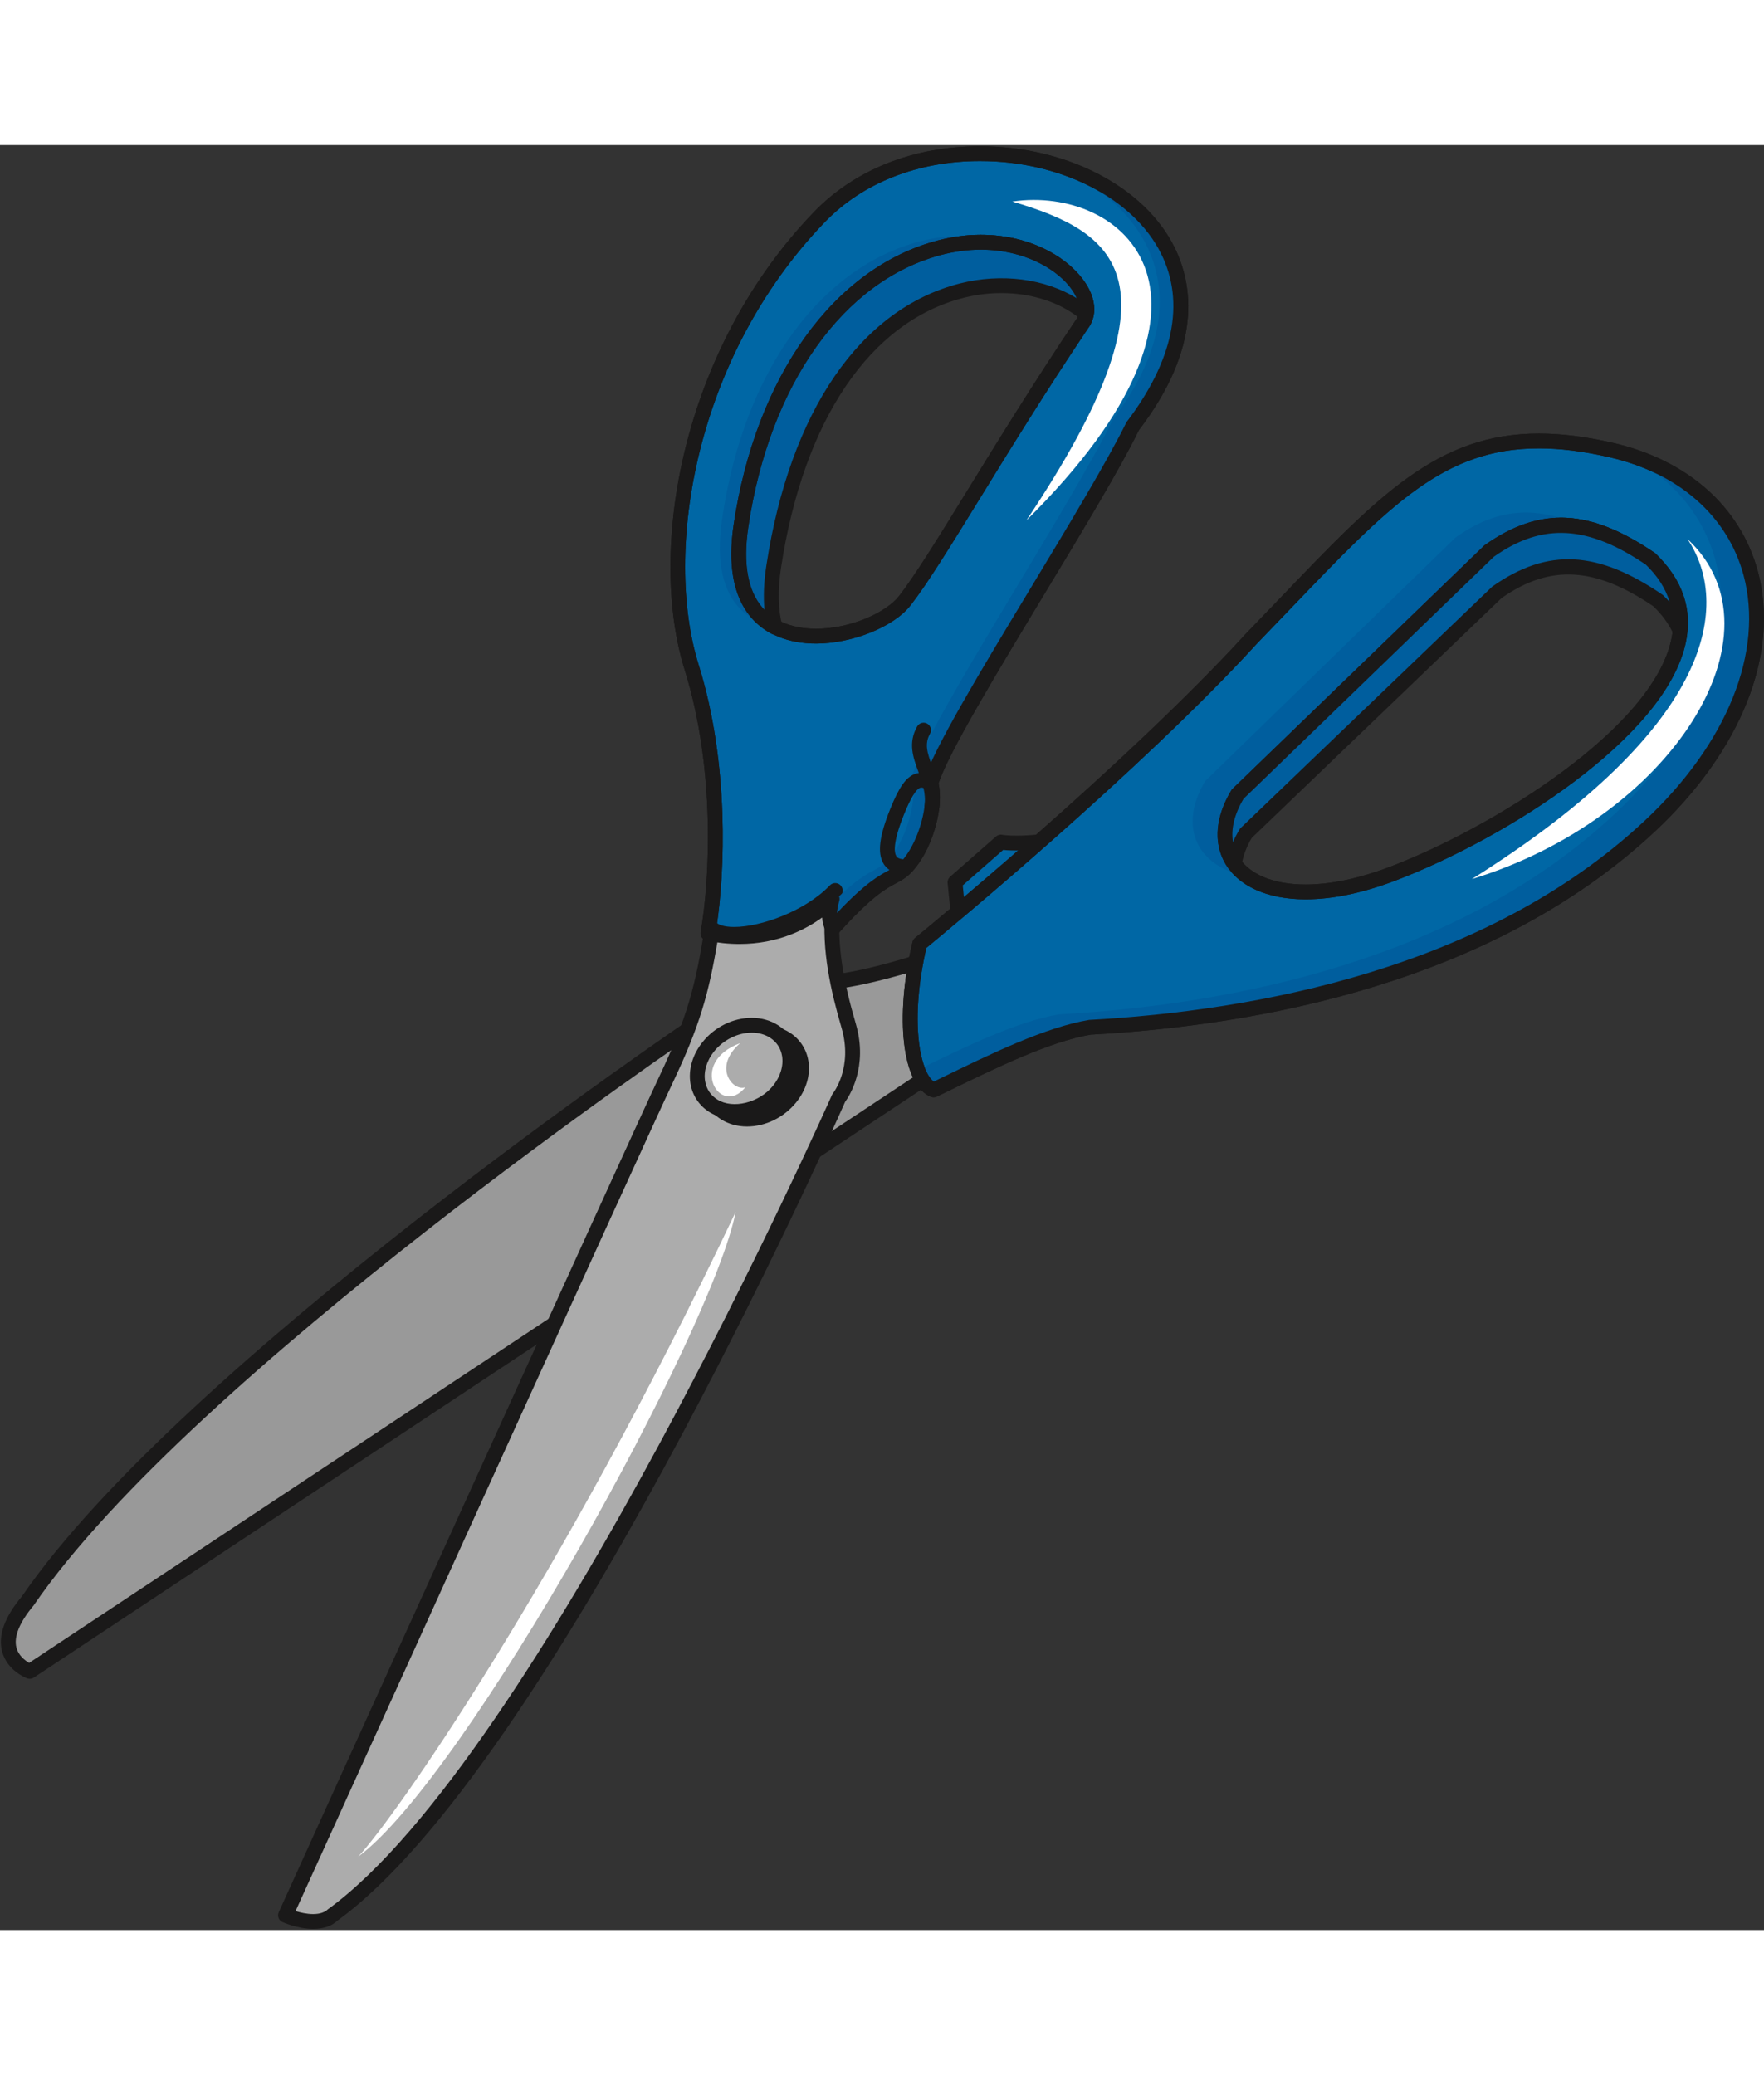 <?xml version="1.0" encoding="UTF-8"?>
<!DOCTYPE svg PUBLIC "-//W3C//DTD SVG 1.1//EN" "http://www.w3.org/Graphics/SVG/1.1/DTD/svg11.dtd">
<svg version="1.1" xmlns="http://www.w3.org/2000/svg" xmlns:xlink="http://www.w3.org/1999/xlink" x="0" y="0" width="170" height="200" viewBox="0, 0, 1004, 1016">
  <rect x="0" y="0" width="1004" height="1016" fill="#333333" stroke="none"/>
  <g id="Layer_1">
    <path d="M533.396,526.604 L16.916,868.791 C16.916,868.791 -9.661,859 15.69,828.815 C107.766,694.688 396.717,499.973 396.717,499.973 C396.717,499.973 441.81,474.615 461.197,476.664 C480.658,478.732 524.132,464.481 524.132,464.481 C524.132,464.481 516.34,518.574 533.396,526.604" fill="#999999"/>
    <path d="M16.916,873.012 C16.426,873.012 15.929,872.926 15.457,872.754 C14.996,872.582 4.125,868.465 1.211,857.49 C-1.2,848.416 2.585,837.857 12.457,826.096 C103.68,693.18 391.46,498.42 394.355,496.469 C396.484,495.266 441.546,470.4 461.639,472.462 C480.26,474.529 522.426,460.604 522.818,460.468 C524.205,460.014 525.727,460.297 526.843,461.247 C527.96,462.185 528.524,463.634 528.315,465.082 C525.272,486.26 525.396,518.169 535.199,522.782 C536.573,523.433 537.494,524.776 537.604,526.298 C537.715,527.819 537.003,529.279 535.727,530.126 L19.248,872.313 C18.548,872.773 17.732,873.012 16.916,873.012 z M458.829,480.769 C439.7,480.769 399.196,503.426 398.785,503.652 C396.196,505.414 109.735,699.277 19.168,831.207 C11.064,840.889 7.757,849.092 9.352,855.25 C10.548,859.857 14.315,862.637 16.591,863.938 L526.278,526.248 C515.972,514.01 517.592,484.807 519.138,470.462 C506.106,474.377 476.339,482.585 460.75,480.861 C460.142,480.8 459.498,480.769 458.829,480.769" fill="#1A1919"/>
    <path d="M466.265,41.065 C387.944,122.447 374.606,236.248 393.674,297.274 C412.484,357.477 407.589,422.344 402.963,448.633 C448.412,458.051 473.615,429.081 473.615,429.081 C469.958,441.983 474.191,445.664 474.191,445.664 C505.579,410.859 508.352,420.473 517.824,408.614 C527.347,396.663 533.186,375.116 529.812,363.196 C538.708,332.747 620.281,209.916 644.896,159.626 C743.462,30.758 548.01,-43.845 466.265,41.065 z M615.827,101.889 C568.219,172.731 533.702,235.364 514.904,259.414 C496.363,283.163 408.987,302.2 421.749,216.64 C434.878,128.558 480.658,72.465 534.893,58.354 C590.06,44.01 629.68,83.741 615.827,101.889" fill="#0067A5"/>
    <path d="M420.822,454.738 C414.718,454.738 408.417,454.075 402.104,452.769 C399.871,452.303 398.411,450.148 398.803,447.903 C403.822,419.375 407.54,355.821 389.644,298.532 C368.612,231.217 387.251,117.079 463.222,38.139 C486.498,13.954 520.082,0.641 557.764,0.641 C606.992,0.641 651.484,23.77 668.491,58.201 C679.117,79.685 684.221,115.165 648.245,162.191 C637.827,183.67 615.704,220.303 594.305,255.733 C567.544,300.053 539.887,345.852 534.193,363.312 C537.187,376.54 531.285,398.503 521.125,411.246 C516.978,416.442 513.727,418.172 509.972,420.179 C504.192,423.258 496.277,427.473 477.327,448.492 C475.781,450.21 473.167,450.375 471.418,448.848 C470.719,448.24 468.253,445.682 467.946,439.646 C458.866,446.283 442.957,454.738 420.822,454.738 z M407.803,445.229 C412.202,445.934 416.57,446.296 420.822,446.296 C452.676,446.296 470.253,426.51 470.431,426.308 C471.725,424.81 473.879,424.418 475.627,425.369 C477.363,426.308 478.216,428.332 477.676,430.234 C476.879,433.044 476.517,435.283 476.394,437.044 C492.67,419.829 500.585,415.608 505.996,412.725 C509.407,410.909 511.469,409.81 514.523,405.976 C523.248,395.025 528.708,374.791 525.751,364.343 C525.53,363.582 525.543,362.772 525.764,362.012 C530.917,344.367 558.193,299.194 587.078,251.365 C608.379,216.094 630.404,179.621 641.104,157.767 C667.927,122.564 674.626,89.674 660.92,61.943 C645.3,30.329 603.852,9.083 557.764,9.083 C522.401,9.083 490.977,21.482 469.308,43.992 C395.588,120.595 377.398,231.015 397.705,296.016 C415.264,352.22 412.57,414.271 407.803,445.229 z M464.467,283.74 C448.786,283.74 436.056,278.586 427.65,268.832 C417.491,257.052 414.104,239.278 417.57,216.014 C430.147,131.632 474.695,69.655 533.825,54.268 C541.984,52.145 550.193,51.071 558.23,51.071 C590.047,51.071 612.551,67.256 619.986,82.293 C624.011,90.428 623.717,98.508 619.19,104.453 C595.544,139.65 574.771,173.406 558.083,200.535 C541.138,228.07 527.764,249.819 518.229,262.015 C508.72,274.2 485.105,283.74 464.467,283.74 z M558.23,59.513 C550.917,59.513 543.42,60.501 535.96,62.44 C480.154,76.956 437.994,136.282 425.927,217.26 C422.834,237.984 425.565,253.481 434.049,263.322 C442.577,273.218 455.302,275.298 464.467,275.298 C484.652,275.298 504.634,265.703 511.579,256.813 C520.818,244.99 534.083,223.419 550.893,196.112 C567.617,168.921 588.44,135.08 612.317,99.533 C615.913,94.815 613.913,89.06 612.416,86.036 C605.9,72.857 585.188,59.513 558.23,59.513" fill="#1A1919"/>
    <path d="M475.382,424.283 C455.97,444.523 416.264,455.032 405.282,446.014 C399.896,479.861 395.134,498.088 378.987,532.113 C363.048,565.637 162.491,1007.623 162.491,1007.623 C162.491,1007.623 180.638,1015.807 189.583,1007.23 C310.604,919.547 477.357,542.439 477.357,542.439 C477.357,542.439 490.315,526.219 483.039,501.34 C475.762,476.303 470.425,450.769 475.382,424.283" fill="#ACACAC"/>
    <path d="M178.209,1015.371 C178.203,1015.371 178.203,1015.371 178.203,1015.371 C169.497,1015.371 161.11,1011.629 160.754,1011.469 C159.73,1011.01 158.932,1010.162 158.54,1009.113 C158.141,1008.064 158.184,1006.898 158.644,1005.881 C160.65,1001.457 359.397,563.471 375.171,530.298 C391.036,496.88 395.76,478.984 401.11,445.351 C401.349,443.854 402.368,442.602 403.785,442.063 C405.214,441.535 406.797,441.792 407.963,442.75 C409.006,443.609 411.687,445.05 417.877,445.044 C433.142,445.044 458.302,435.989 472.332,421.363 C473.627,420.007 475.658,419.675 477.315,420.528 C478.971,421.381 479.879,423.222 479.535,425.062 C474.621,451.296 480.266,476.664 487.094,500.162 C494.277,524.727 483.266,541.519 481.02,544.593 C471.768,565.477 311.642,924.014 192.062,1010.647 C188.982,1013.66 184.172,1015.371 178.209,1015.371 z M168.215,1005.223 C170.896,1006.053 174.577,1006.924 178.203,1006.924 L178.209,1006.924 C181.92,1006.924 184.761,1006.002 186.663,1004.18 C305.831,917.793 471.83,544.494 473.492,540.734 C473.639,540.408 473.83,540.096 474.044,539.82 C474.517,539.219 485.511,524.838 478.983,502.524 C472.83,481.352 467.615,458.67 469.682,434.854 C449.903,449.572 421.969,456.333 408.54,452.303 C403.38,483.297 398.196,501.481 382.803,533.924 C367.882,565.299 188.675,960.143 168.215,1005.223" fill="#1A1919"/>
    <path d="M447.111,508.672 C458.154,515.623 459.295,530.74 449.749,542.402 C440.227,554.023 423.7,557.857 412.718,551.041 C401.711,544.17 400.386,529.133 409.847,517.39 C419.368,505.616 436.056,501.695 447.111,508.672" fill="#ACACAC"/>
    <path d="M425.153,558.637 C419.785,558.637 414.711,557.25 410.491,554.63 C404.65,550.979 400.803,545.236 399.662,538.451 C398.318,530.494 400.828,521.85 406.558,514.739 C413.522,506.132 423.988,500.99 434.553,500.99 C439.982,500.99 445.105,502.414 449.363,505.102 C455.185,508.764 459.001,514.524 460.105,521.322 C461.412,529.322 458.829,537.979 453.019,545.077 C446.062,553.568 435.645,558.637 425.153,558.637 z M434.553,509.439 C426.632,509.439 418.423,513.5 413.129,520.046 C408.92,525.268 407.049,531.463 407.987,537.047 C408.736,541.482 411.147,545.084 414.957,547.458 C423.785,552.942 438.639,549.292 446.485,539.727 C450.755,534.5 452.688,528.291 451.774,522.678 C451.05,518.242 448.657,514.635 444.859,512.248 C441.952,510.408 438.387,509.439 434.553,509.439" fill="#1A1919"/>
    <path d="M440.448,504.475 C451.492,511.438 452.669,526.58 443.136,538.249 C433.638,549.894 417.074,553.74 406.08,546.899 C395.036,540.028 393.735,524.954 403.159,513.218 C412.656,501.42 429.393,497.475 440.448,504.475" fill="#ACACAC"/>
    <path d="M418.54,554.507 C413.159,554.507 408.08,553.114 403.846,550.482 C398.012,546.851 394.159,541.114 393.005,534.328 C391.644,526.354 394.147,517.696 399.865,510.573 C406.815,501.941 417.288,496.787 427.884,496.787 C433.326,496.787 438.448,498.211 442.706,500.904 C448.535,504.58 452.356,510.359 453.467,517.175 C454.768,525.176 452.197,533.832 446.406,540.924 C439.467,549.428 429.049,554.507 418.54,554.507 z M427.884,505.231 C419.945,505.231 411.73,509.304 406.448,515.868 C402.245,521.102 400.374,527.316 401.331,532.905 C402.085,537.348 404.497,540.942 408.312,543.316 C417.184,548.838 432.043,545.163 439.866,535.58 C444.129,530.359 446.043,524.15 445.129,518.531 C444.406,514.076 442.007,510.451 438.197,508.046 C435.283,506.205 431.718,505.231 427.884,505.231" fill="#1A1919"/>
    <path d="M421.319,511.162 C405.294,525.027 417.319,538.905 424.239,536.292 C409.957,553.894 390.95,522.445 421.319,511.162" fill="#FFFFFF"/>
    <path d="M594.525,9.954 C651.57,30.23 687.313,85.416 633.533,155.976 C609.041,206.259 527.861,329.109 519.015,359.558 C522.401,371.472 516.622,393.006 507.125,404.963 C498.756,415.503 495.578,409.154 472.891,432.185 C470.756,442.51 474.191,445.664 474.191,445.664 C505.579,410.859 508.352,420.473 517.824,408.614 C527.347,396.663 533.186,375.116 529.812,363.196 C538.708,332.747 620.281,209.916 644.896,159.626 C702.504,84.306 658.098,26.543 594.525,9.954" fill="#005E9E"/>
    <path d="M421.749,216.64 C434.878,128.558 480.658,72.465 534.893,58.354 C550.574,54.28 564.954,54.685 577.299,57.642 C562.905,51.704 544.341,49.391 523.603,54.79 C469.492,68.913 423.92,125.018 410.951,213.069 C404.938,253.752 421.16,270.543 441.835,274.776 C426.73,267.23 416.767,249.923 421.749,216.64" fill="#005E9E"/>
    <path d="M547.273,82.87 C577.838,75.054 603.63,83.821 618.207,96.238 C621.962,76.716 584.82,45.372 534.893,58.354 C480.658,72.465 434.878,128.558 421.749,216.64 C416.84,249.475 426.448,266.77 441.136,274.482 C438.792,265.537 438.142,254.297 440.387,239.775 C453.762,152.147 493.051,96.748 547.273,82.87" fill="#005E9E"/>
    <path d="M441.136,278.703 C440.467,278.703 439.792,278.543 439.172,278.218 C426.104,271.359 411.748,254.997 417.57,216.014 C430.147,131.632 474.695,69.655 533.825,54.268 C541.984,52.145 550.181,51.071 558.206,51.071 C585.605,51.071 605.459,63.274 614.882,74.698 C621.042,82.146 623.692,90.079 622.354,97.036 C622.072,98.514 621.029,99.723 619.606,100.22 C618.171,100.729 616.612,100.429 615.471,99.453 C599.287,85.673 573.348,80.563 548.316,86.962 C495.185,100.557 457.369,156.491 444.559,240.414 C442.596,253.138 442.816,264.236 445.222,273.415 C445.645,275.028 445.074,276.746 443.761,277.789 C443,278.396 442.068,278.703 441.136,278.703 z M558.206,59.52 C550.905,59.52 543.408,60.501 535.96,62.44 C480.154,76.956 437.994,136.282 425.927,217.26 C422.632,239.297 425.736,255.254 435.16,264.88 C434.393,257.132 434.749,248.623 436.215,239.131 C449.559,151.706 489.658,93.256 546.23,78.778 C570.022,72.722 594.685,76.042 612.809,87.14 C611.814,84.827 610.317,82.428 608.379,80.078 C600.17,70.14 582.673,59.52 558.206,59.52" fill="#1A1919"/>
    <path d="M530.414,381.012 C530.242,381.012 530.07,381.006 529.898,380.981 C527.579,380.699 525.935,378.589 526.218,376.276 C527.15,368.772 524.855,362.545 522.646,356.527 C519.727,348.588 516.708,340.385 521.996,330.937 C523.138,328.888 525.714,328.188 527.739,329.312 C529.775,330.453 530.5,333.029 529.358,335.06 C526.132,340.833 527.629,345.631 530.573,353.613 C533.015,360.251 535.775,367.779 534.61,377.307 C534.34,379.448 532.524,381.012 530.414,381.012" fill="#1A1919"/>
    <path d="M513.052,414.841 C512.892,414.841 512.72,414.835 512.548,414.81 C506.99,414.148 504.204,411.252 502.83,408.939 C499.26,402.896 500.462,393.301 506.708,377.828 C511.738,365.331 515.702,359.748 520.831,357.913 C524.119,356.735 527.739,357.245 531.837,359.49 C533.887,360.606 534.635,363.177 533.519,365.22 C532.39,367.288 529.812,368.018 527.788,366.901 C524.99,365.368 524.021,365.736 523.678,365.864 C521.321,366.705 518.242,371.797 514.536,380.987 C508.033,397.092 508.966,402.724 510.106,404.644 C510.512,405.331 511.272,406.154 513.555,406.43 C515.873,406.706 517.518,408.81 517.248,411.123 C516.99,413.271 515.162,414.841 513.052,414.841" fill="#1A1919"/>
    <path d="M608.379,394.129 C581.237,399.148 569.654,396.736 569.654,396.736 L543.543,419.633 L547.04,454.867" fill="#0067A5"/>
    <path d="M547.04,459.088 C544.893,459.088 543.052,457.462 542.844,455.283 L539.347,420.05 C539.212,418.694 539.739,417.356 540.758,416.455 L566.869,393.558 C567.851,392.693 569.212,392.301 570.513,392.601 C570.587,392.607 581.912,394.73 607.606,389.976 C610.097,389.552 612.121,391.08 612.526,393.362 C612.956,395.657 611.435,397.859 609.152,398.282 C587.789,402.227 575.63,401.7 570.991,401.184 L547.96,421.375 L551.236,454.449 C551.47,456.769 549.776,458.836 547.457,459.069 C547.31,459.082 547.175,459.088 547.04,459.088" fill="#1A1919"/>
    <path d="M916.693,173.498 C825.733,152.792 793.99,196.56 712.259,280.93 C641.827,357.993 523.457,454.604 523.457,454.604 C513.383,497.224 518.242,532.391 531.358,537.813 C561.985,522.93 594.783,506.469 620.563,502.131 C718.848,496.764 849.121,471.628 938.89,387.73 C1032.929,299.899 1012.155,195.198 916.693,173.498 z M792.384,414.823 C719.081,442.59 680.172,409.596 704.455,369.435 L847.771,230.886 C874.521,211.959 901.993,210.063 939.687,235.8 C1004.143,297.985 867.624,386.313 792.384,414.823" fill="#0067A5"/>
    <path d="M531.358,542.034 C530.807,542.034 530.267,541.93 529.739,541.715 C513.53,535.01 509.063,497.144 519.346,453.633 C519.555,452.726 520.07,451.922 520.781,451.332 C521.972,450.369 639.729,354.03 709.142,278.083 C716.1,270.899 722.602,264.101 728.836,257.598 C784.616,199.345 818.298,164.185 875.87,164.185 C888.606,164.185 902.275,165.884 917.626,169.381 C960.351,179.093 990.548,205.744 1000.475,242.5 C1013.101,289.243 991.161,344.686 941.773,390.816 C849.723,476.843 716.418,501.125 620.796,506.346 C597.532,510.291 567.47,524.93 538.401,539.084 L533.199,541.611 C532.622,541.893 531.997,542.034 531.358,542.034 z M527.248,456.959 C517.727,498.352 523.42,526.893 531.493,533.047 L534.696,531.488 C564.316,517.07 594.931,502.162 619.864,497.966 C714.553,492.769 845.808,468.94 936.007,384.644 C983.075,340.686 1004.118,288.372 992.327,244.702 C983.234,211.063 955.332,186.608 915.761,177.614 C901.024,174.258 887.969,172.633 875.87,172.633 C821.894,172.633 791.009,204.885 734.934,263.439 C728.701,269.954 722.173,276.764 715.289,283.869 C649.178,356.207 539.506,446.879 527.248,456.959 z M743.045,429.326 C721.326,429.326 704.602,421.755 697.154,408.553 C690.528,396.804 691.841,382.141 700.835,367.251 C701.031,366.938 701.252,366.65 701.523,366.398 L844.839,227.849 C876.766,205.13 905.307,207.223 942.068,232.315 C957.7,247.31 963.394,264.144 959.565,282.807 C948.313,337.545 855.906,395.27 793.88,418.774 C775.389,425.774 758.284,429.326 743.045,429.326 z M707.792,372.085 C700.687,384.08 699.51,395.54 704.517,404.405 C710.418,414.872 724.455,420.878 743.045,420.878 C757.266,420.878 773.364,417.51 790.887,410.872 C849.379,388.711 940.804,332.14 951.295,281.108 C954.547,265.249 949.798,251.42 936.755,238.837 C904.079,216.658 878.238,214.511 850.213,234.333 L707.792,372.085" fill="#1A1919"/>
    <path d="M709.964,416.344 C695.805,406.319 692.725,388.785 704.455,369.435 L847.771,230.886 C865.342,218.444 883.318,213.579 904.264,218.904 C874.446,203.603 851.133,207.216 828.384,223.401 L685.914,362.055 C670.368,388.019 681.129,410.78 709.964,416.344" fill="#005E9E"/>
    <path d="M924.767,175.872 C995.137,210.364 1002.818,301.906 919.626,380.147 C830.385,464.125 700.602,489.377 602.673,494.807 C579.385,498.764 550.402,512.696 522.475,526.384 C524.696,532.156 527.653,536.273 531.358,537.813 C561.985,522.93 594.783,506.469 620.563,502.131 C718.848,496.764 849.121,471.628 938.89,387.73 C1030.021,302.581 1013.088,201.762 924.767,175.872" fill="#005E9E"/>
    <path d="M531.358,542.034 C530.807,542.034 530.267,541.93 529.739,541.715 C513.53,535.01 509.063,497.144 519.346,453.633 C519.555,452.726 520.07,451.922 520.781,451.332 C521.972,450.369 639.729,354.03 709.142,278.083 C716.1,270.899 722.602,264.101 728.836,257.598 C784.616,199.345 818.298,164.185 875.87,164.185 C888.606,164.185 902.275,165.884 917.626,169.381 C960.351,179.093 990.548,205.744 1000.475,242.5 C1013.101,289.243 991.161,344.686 941.773,390.816 C849.723,476.843 716.418,501.125 620.796,506.346 C597.532,510.291 567.47,524.93 538.401,539.084 L533.199,541.611 C532.622,541.893 531.997,542.034 531.358,542.034 z M527.248,456.959 C517.727,498.352 523.42,526.893 531.493,533.047 L534.696,531.488 C564.316,517.07 594.931,502.162 619.864,497.966 C714.553,492.769 845.808,468.94 936.007,384.644 C983.075,340.686 1004.118,288.372 992.327,244.702 C983.234,211.063 955.332,186.608 915.761,177.614 C901.024,174.258 887.969,172.633 875.87,172.633 C821.894,172.633 791.009,204.885 734.934,263.439 C728.701,269.954 722.173,276.764 715.289,283.869 C649.178,356.207 539.506,446.879 527.248,456.959 z M743.045,429.326 C721.326,429.326 704.602,421.755 697.154,408.553 C690.528,396.804 691.841,382.141 700.835,367.251 C701.031,366.938 701.252,366.65 701.523,366.398 L844.839,227.849 C876.766,205.13 905.307,207.223 942.068,232.315 C957.7,247.31 963.394,264.144 959.565,282.807 C948.313,337.545 855.906,395.27 793.88,418.774 C775.389,425.774 758.284,429.326 743.045,429.326 z M707.792,372.085 C700.687,384.08 699.51,395.54 704.517,404.405 C710.418,414.872 724.455,420.878 743.045,420.878 C757.266,420.878 773.364,417.51 790.887,410.872 C849.379,388.711 940.804,332.14 951.295,281.108 C954.547,265.249 949.798,251.42 936.755,238.837 C904.079,216.658 878.238,214.511 850.213,234.333 L707.792,372.085" fill="#1A1919"/>
    <path d="M852.226,254.371 C878.937,235.641 906.337,233.831 943.97,259.494 C949.405,264.739 953.271,270.224 955.982,275.819 C957.209,261.819 952.534,248.217 939.687,235.8 C901.993,210.063 874.521,211.959 847.771,230.886 L704.455,369.435 C695.203,384.748 695.142,398.951 702.491,409.16 C703.388,403.626 705.437,397.773 709.117,391.706 L852.226,254.371" fill="#005E9E"/>
    <path d="M702.491,413.381 C701.154,413.381 699.865,412.743 699.068,411.627 C690.418,399.614 691.056,383.435 700.835,367.251 C701.031,366.938 701.252,366.65 701.523,366.398 L844.839,227.849 C876.766,205.13 905.307,207.223 942.068,232.315 C955.7,245.401 961.602,260.009 960.191,276.187 C960.019,278.083 958.62,279.629 956.743,279.973 C954.891,280.329 953.013,279.372 952.179,277.66 C949.504,272.132 945.859,267.181 941.037,262.531 C908.411,240.419 882.619,238.192 854.654,257.831 L712.442,394.362 C709.449,399.417 707.51,404.62 706.663,409.835 C706.381,411.522 705.13,412.878 703.461,413.271 C703.142,413.344 702.81,413.381 702.491,413.381 z M707.792,372.079 C702.553,380.932 700.528,389.386 701.768,396.755 C702.81,394.313 704.063,391.896 705.51,389.515 C705.694,389.203 705.928,388.914 706.197,388.656 L849.305,251.322 C881.22,228.818 909.662,230.99 946.351,256.003 C947.749,257.334 949.05,258.666 950.265,260.015 C948.019,252.444 943.504,245.358 936.755,238.837 C904.079,216.658 878.238,214.511 850.213,234.333 L707.792,372.079" fill="#1A1919"/>
    <path d="M420.822,454.738 C414.718,454.738 408.417,454.075 402.104,452.769 C399.871,452.303 398.411,450.148 398.803,447.903 C403.822,419.375 407.54,355.821 389.644,298.532 C368.612,231.217 387.251,117.079 463.222,38.139 C486.498,13.954 520.082,0.641 557.764,0.641 C606.992,0.641 651.484,23.77 668.491,58.201 C679.117,79.685 684.221,115.165 648.245,162.191 C637.827,183.67 615.704,220.303 594.305,255.733 C567.544,300.053 539.887,345.852 534.193,363.312 C537.187,376.54 531.285,398.503 521.125,411.246 C516.978,416.442 513.727,418.172 509.972,420.179 C504.192,423.258 496.277,427.473 477.327,448.492 C475.781,450.21 473.167,450.375 471.418,448.848 C470.719,448.24 468.253,445.682 467.946,439.646 C458.866,446.283 442.957,454.738 420.822,454.738 z M407.803,445.229 C412.202,445.934 416.57,446.296 420.822,446.296 C452.676,446.296 470.253,426.51 470.431,426.308 C471.725,424.81 473.879,424.418 475.627,425.369 C477.363,426.308 478.216,428.332 477.676,430.234 C476.879,433.044 476.517,435.283 476.394,437.044 C492.67,419.829 500.585,415.608 505.996,412.725 C509.407,410.909 511.469,409.81 514.523,405.976 C523.248,395.025 528.708,374.791 525.751,364.343 C525.53,363.582 525.543,362.772 525.764,362.012 C530.917,344.367 558.193,299.194 587.078,251.365 C608.379,216.094 630.404,179.621 641.104,157.767 C667.927,122.564 674.626,89.674 660.92,61.943 C645.3,30.329 603.852,9.083 557.764,9.083 C522.401,9.083 490.977,21.482 469.308,43.992 C395.588,120.595 377.398,231.015 397.705,296.016 C415.264,352.22 412.57,414.271 407.803,445.229 z M464.467,283.74 C448.786,283.74 436.056,278.586 427.65,268.832 C417.491,257.052 414.104,239.278 417.57,216.014 C430.147,131.632 474.695,69.655 533.825,54.268 C541.984,52.145 550.193,51.071 558.23,51.071 C590.047,51.071 612.551,67.256 619.986,82.293 C624.011,90.428 623.717,98.508 619.19,104.453 C595.544,139.65 574.771,173.406 558.083,200.535 C541.138,228.07 527.764,249.819 518.229,262.015 C508.72,274.2 485.105,283.74 464.467,283.74 z M558.23,59.513 C550.917,59.513 543.42,60.501 535.96,62.44 C480.154,76.956 437.994,136.282 425.927,217.26 C422.834,237.984 425.565,253.481 434.049,263.322 C442.577,273.218 455.302,275.298 464.467,275.298 C484.652,275.298 504.634,265.703 511.579,256.813 C520.818,244.99 534.083,223.419 550.893,196.112 C567.617,168.921 588.44,135.08 612.317,99.533 C615.913,94.815 613.913,89.06 612.416,86.036 C605.9,72.857 585.188,59.513 558.23,59.513" fill="#1A1919"/>
    <path d="M960.498,224.296 C984.523,260.322 977.823,329.723 837.722,417.792 C951.16,383.104 1017.861,277.672 960.498,224.296" fill="#FFFFFF"/>
    <path d="M576.17,32.139 C634.87,49.482 676.233,76.183 584.17,213.622 C713.596,85.52 638.894,22.795 576.17,32.139" fill="#FFFFFF"/>
    <path d="M418.706,607.287 C317.292,820.803 223.866,952.91 203.853,974.266 C265.254,928.891 405.343,675.351 418.706,607.287" fill="#FFFFFF"/>
  </g>
</svg>
